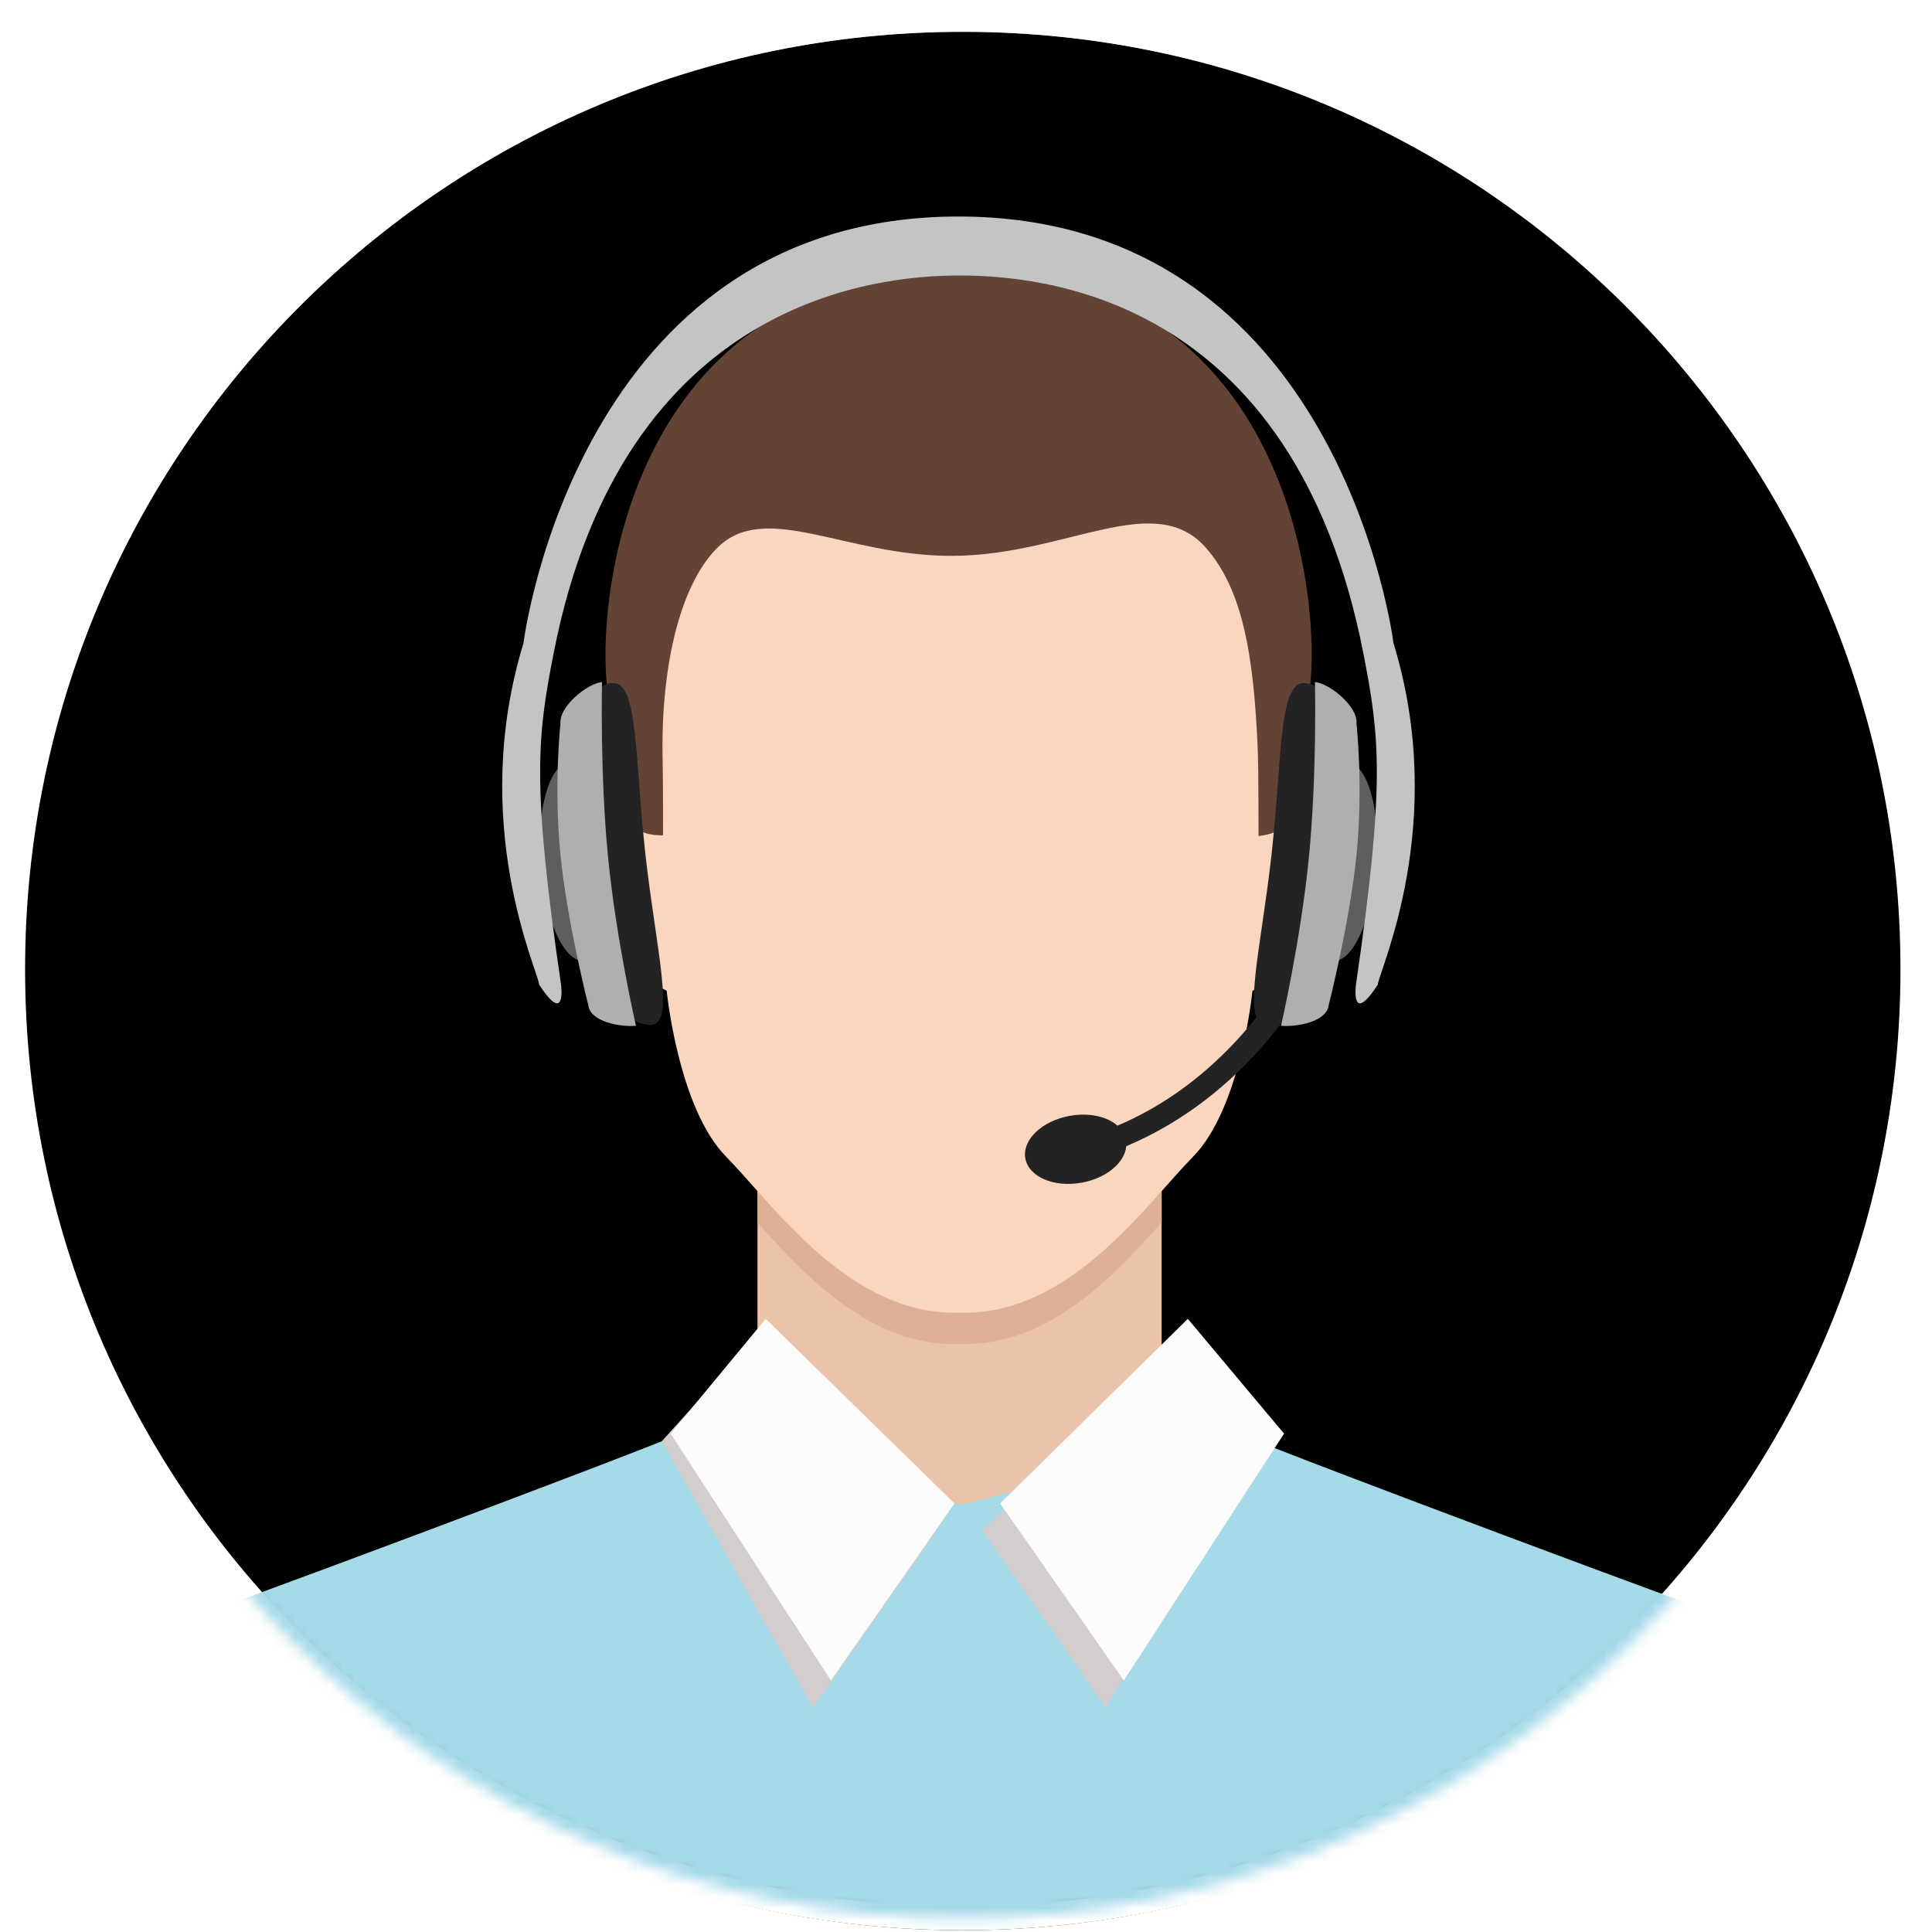 <?xml version="1.0" encoding="UTF-8" standalone="no"?>
<svg width="164px" height="164px" viewBox="0 0 164 164" version="1.1" xmlns="http://www.w3.org/2000/svg" xmlns:xlink="http://www.w3.org/1999/xlink">
    <!-- Generator: Sketch 39.1 (31720) - http://www.bohemiancoding.com/sketch -->
    <title>icon</title>
    <desc>Created with Sketch.</desc>
    <defs>
        <path d="M81.148,161.347 C36.636,161.347 0.552,125.274 0.552,80.775 C0.552,36.277 36.636,0.201 81.148,0.201 C125.659,0.201 161.745,36.277 161.745,80.775 C161.745,125.274 125.659,161.347 81.148,161.347 Z" id="path-1"></path>
        <filter x="-50%" y="-50%" width="200%" height="200%" filterUnits="objectBoundingBox" id="filter-3">
            <feGaussianBlur stdDeviation="1" in="SourceAlpha" result="shadowBlurInner1"></feGaussianBlur>
            <feOffset dx="0" dy="1" in="shadowBlurInner1" result="shadowOffsetInner1"></feOffset>
            <feComposite in="shadowOffsetInner1" in2="SourceAlpha" operator="arithmetic" k2="-1" k3="1" result="shadowInnerInner1"></feComposite>
            <feColorMatrix values="0 0 0 0 0   0 0 0 0 0   0 0 0 0 0  0 0 0 0.316 0" type="matrix" in="shadowInnerInner1"></feColorMatrix>
        </filter>
    </defs>
    <g id="Version-1" stroke="none" stroke-width="1" fill="none" fill-rule="evenodd">
        <g id="Desktop-HD-v1" transform="translate(-1189, -354)">
            <g id="BODY1-" transform="translate(0, 60)">
                <g id="OFFERS" transform="translate(562, 295.5)">
                    <g id="3" transform="translate(620.153, 0)">
                        <g id="icon" transform="translate(7.425, 0)">
                            <mask id="mask-2" fill="white">
                                <use xlink:href="#path-1"></use>
                            </mask>
                            <g id="Mask">
                                <use fill="#4E8EEC" fill-rule="evenodd" xlink:href="#path-1"></use>
                                <use fill="black" fill-opacity="1" filter="url(#filter-3)" xlink:href="#path-1"></use>
                                <use stroke="#FFFFFF" stroke-width="2" xlink:href="#path-1"></use>
                            </g>
                            <g id="Icon" mask="url(#mask-2)">
                                <g transform="translate(0, 16)">
                                    <polyline id="Fill-3" fill="#EBC3A9" points="80.879 113.308 63.722 97.381 63.722 77.334 98.028 77.334 98.028 97.381 80.879 113.308"></polyline>
                                    <path d="M63.722,86.275 C67.766,90.807 73.427,96.857 80.873,96.586 C88.325,96.857 93.981,90.811 98.028,86.279 L98.028,77.334 L63.722,77.334 L63.722,86.275" id="Fill-4" fill="#DDB097"></path>
                                    <path d="M52.604,48.235 C52.604,48.235 44.963,7.165 80.873,7.165 C116.793,7.165 109.149,48.235 109.149,48.235 C109.149,48.235 112.893,44.771 112.73,49.731 C112.563,54.696 111.421,58.168 111.421,58.168 C111.421,58.168 110.94,63.961 105.739,66.606 C105.739,66.606 104.763,76.542 100.705,80.679 C96.638,84.82 90.141,94.256 80.873,93.921 C71.617,94.256 65.11,84.82 61.052,80.679 C56.987,76.542 56.015,66.606 56.015,66.606 C50.814,63.961 50.328,58.168 50.328,58.168 C50.328,58.168 49.192,54.696 49.031,49.731 C48.865,44.771 52.604,48.235 52.604,48.235 Z" id="Fill-5" fill="#F9D6BD"></path>
                                    <path d="M147.651,120.363 C145.378,119.707 109.481,106.297 104.438,104.144 L81.026,110.241 L57.314,104.144 C52.274,106.297 16.371,119.707 14.099,120.363 C11.824,121.034 10.363,124.833 9.871,126.328 C9.509,127.429 4.194,147.711 0.324,163.553 C0.432,163.663 0.536,163.771 0.643,163.879 C21.402,184.248 49.571,196.827 80.626,197.015 L81.963,197.016 C110.381,196.861 136.383,186.327 156.51,168.944 C158.177,167.293 159.824,165.617 161.517,163.915 C157.635,148.001 152.244,127.437 151.878,126.328 C151.399,124.833 149.929,121.034 147.651,120.363 Z" id="Fill-6" fill="#A6DAE9"></path>
                                    <path d="M78.933,112.412 L68.443,127.44 L55.598,104.843 L62.907,96.744 L78.933,112.412 L78.933,112.412 Z M82.811,112.412 L93.306,127.44 L106.151,104.842 L98.741,96.744 L82.811,112.412 L82.811,112.412 Z" id="Fill-7" fill="#D3CDCD"></path>
                                    <path d="M80.445,110.122 L69.954,125.148 L56.352,104.194 L64.419,94.452 L80.445,110.122 L80.445,110.122 Z M84.322,110.122 L94.817,125.148 L108.42,104.194 L100.252,94.452 L84.322,110.122 L84.322,110.122 Z" id="Fill-9" fill="#FCFCFC"></path>
                                    <path d="M81.129,5.464 C53.405,5.464 50.188,32.143 50.902,40.245 C51.387,45.764 51.884,44.288 53.042,47.263 C54.201,50.236 51.279,53.409 55.705,53.409 C55.705,53.409 55.707,48.487 55.675,47.227 C55.472,39.442 57.029,32.406 60.204,29.107 C64.286,24.867 71.046,29.685 80.185,29.685 C89.915,29.685 97.435,23.936 101.844,29.063 C104.797,32.497 105.864,37.71 106.2,46.458 C106.248,47.719 106.255,53.474 106.255,53.474 C110.1,52.956 107.381,51.189 108.539,48.215 C109.698,45.24 110.192,45.764 110.681,40.245 C111.394,32.143 108.251,5.464 81.129,5.464" id="Fill-10" fill="#634335"></path>
                                    <path d="M51.403,55.412 C51.75,60.06 50.667,63.935 48.984,64.066 C47.301,64.196 45.655,60.532 45.309,55.883 C44.962,51.235 46.045,47.36 47.729,47.23 C49.411,47.1 51.057,50.763 51.403,55.412" id="Fill-11" fill="#5E5E5E"></path>
                                    <path d="M111.287,64.447 C110.276,66.479 105.328,75.449 95.024,79.798 C94.903,81.198 93.326,82.523 91.214,82.897 C88.853,83.317 86.724,82.385 86.456,80.814 C86.187,79.247 87.881,77.64 90.243,77.22 C91.889,76.928 93.407,77.284 94.281,78.053 C101.682,74.913 106.169,69.096 108.249,65.799 L111.287,64.447" id="Fill-12" fill="#232323"></path>
                                    <path d="M54.205,54.986 C55.091,63 56.808,69.435 54.694,69.498 C51.468,69.592 49.242,63.66 48.356,55.648 C47.47,47.636 48.356,40.475 51.486,40.482 C53.601,40.487 53.319,46.974 54.205,54.986" id="Fill-13" fill="#232323"></path>
                                    <path d="M110.164,55.412 C109.818,60.06 110.901,63.935 112.585,64.066 C114.267,64.196 115.913,60.532 116.259,55.883 C116.607,51.235 115.523,47.36 113.84,47.23 C112.157,47.1 110.511,50.763 110.164,55.412" id="Fill-14" fill="#5E5E5E"></path>
                                    <path d="M117.711,37.098 C117.711,37.098 113.224,0.879 80.784,0.879 C48.344,0.879 43.857,37.098 43.857,37.098 C39.168,52.426 45.084,64.869 45.194,66.091 C47.51,69.638 47.048,66.091 47.048,66.091 C44.54,48.985 45.034,45.048 46.414,37.974 C52.323,7.664 74.192,5.887 80.828,5.887 C87.465,5.887 109.183,7.353 115.155,37.974 C116.534,45.048 117.028,48.985 114.521,66.091 C114.521,66.091 114.059,69.638 116.374,66.091 C116.484,64.869 122.401,52.426 117.711,37.098" id="Fill-15" fill="#C4C4C4"></path>
                                    <path d="M53.405,69.572 C52.152,69.7 49.498,69.261 49.354,67.802 C49.354,67.802 47.562,60.79 46.991,54.993 C46.419,49.197 46.997,43.93 46.997,43.93 C46.853,42.471 49.272,40.523 50.524,40.394 C50.524,40.394 50.344,48.245 51.04,55.283 C51.735,62.321 53.405,69.572 53.405,69.572" id="Fill-16" fill="#AFAFAF"></path>
                                    <path d="M107.363,54.986 C106.478,63 104.76,69.435 106.874,69.498 C110.1,69.592 112.326,63.66 113.213,55.648 C114.098,47.636 113.213,40.475 110.083,40.482 C107.967,40.487 108.249,46.974 107.363,54.986" id="Fill-17" fill="#232323"></path>
                                    <path d="M108.164,69.572 C109.416,69.7 112.07,69.261 112.214,67.802 C112.214,67.802 114.006,60.79 114.577,54.993 C115.15,49.197 114.57,43.93 114.57,43.93 C114.715,42.471 112.297,40.523 111.044,40.394 C111.044,40.394 111.224,48.245 110.528,55.283 C109.834,62.321 108.164,69.572 108.164,69.572" id="Fill-18" fill="#AFAFAF"></path>
                                </g>
                            </g>
                        </g>
                    </g>
                </g>
            </g>
        </g>
    </g>
</svg>